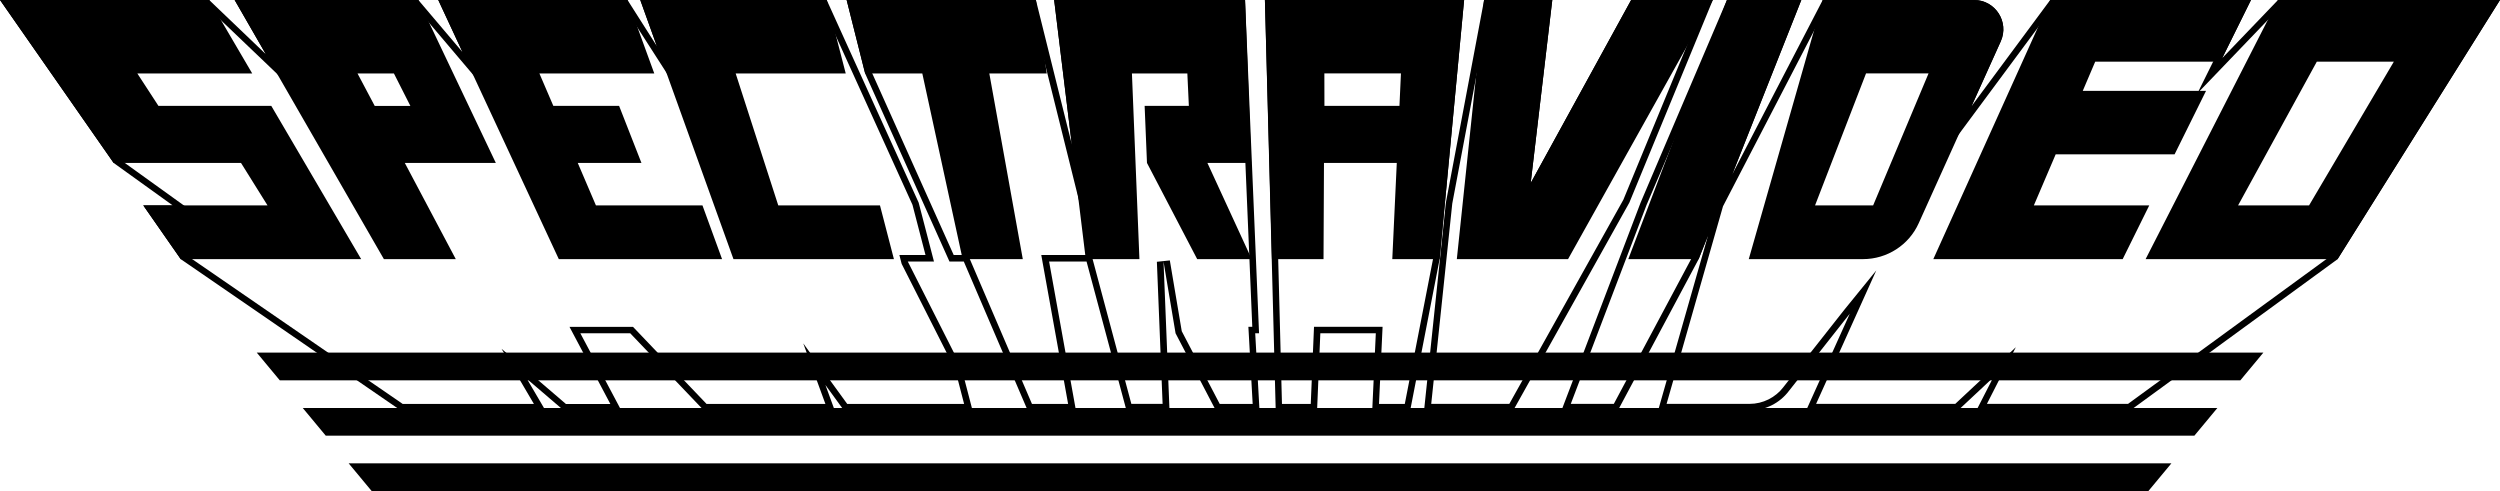 <?xml version="1.0" encoding="utf-8"?>
<!-- Generator: Adobe Illustrator 26.4.1, SVG Export Plug-In . SVG Version: 6.00 Build 0)  -->
<svg version="1.1" id="Layer_1" xmlns="http://www.w3.org/2000/svg" xmlns:xlink="http://www.w3.org/1999/xlink" x="0px" y="0px"
	 viewBox="0 0 3839 754" style="enable-background:new 0 0 3839 754;" xml:space="preserve">
<style type="text/css">
	.st0{fill:#FFFFFF;}
	.st1{fill:#FF0000;}
	.st2{fill:#FF7300;}
	.st3{fill:#FFE600;}
	.st4{fill:url(#SVGID_1_);}
	.st5{fill:#191919;}
	.st6{fill:#1A1B1A;}
	.st7{fill:#1C1C1B;}
	.st8{fill:#1D1E1C;}
	.st9{fill:#1E201D;}
	.st10{fill:#20211F;}
	.st11{fill:#212320;}
	.st12{fill:#222521;}
	.st13{fill:#242622;}
	.st14{fill:#252823;}
	.st15{fill:#262A24;}
	.st16{fill:#282C25;}
	.st17{fill:#292D26;}
	.st18{fill:#2B2F28;}
	.st19{fill:#2C3129;}
	.st20{fill:#2D322A;}
	.st21{fill:#2F342B;}
	.st22{fill:#30362C;}
	.st23{fill:#31372D;}
	.st24{fill:#33392E;}
	.st25{fill:#343B2F;}
	.st26{fill:#353C30;}
	.st27{fill:#373E32;}
	.st28{fill:#384033;}
	.st29{fill:#394134;}
	.st30{fill:#3B4335;}
	.st31{fill:#3C4536;}
	.st32{fill:#3D4637;}
	.st33{fill:#3F4838;}
	.st34{fill:#404A39;}
	.st35{fill:#414B3B;}
	.st36{fill:#434D3C;}
	.st37{fill:#444F3D;}
	.st38{fill:#45513E;}
	.st39{fill:#47523F;}
	.st40{fill:#485440;}
	.st41{fill:#495641;}
	.st42{fill:#4B5742;}
	.st43{fill:#4C5944;}
	.st44{fill:#4E5B45;}
	.st45{fill:#4F5C46;}
	.st46{fill:#505E47;}
	.st47{fill:#526048;}
	.st48{fill:#536149;}
	.st49{fill:#54634A;}
	.st50{fill:#56654B;}
	.st51{fill:#57664C;}
	.st52{fill:#58684E;}
	.st53{fill:#5A6A4F;}
	.st54{fill:#5B6B50;}
	.st55{fill:#5C6D51;}
	.st56{fill:#5E6F52;}
	.st57{fill:#5F7153;}
	.st58{fill:#607254;}
	.st59{fill:#627455;}
	.st60{fill:#637657;}
	.st61{fill:#647758;}
	.st62{fill:#667959;}
	.st63{fill:#677B5A;}
	.st64{fill:#687C5B;}
	.st65{fill:#6A7E5C;}
	.st66{fill:#6B805D;}
	.st67{fill:#6C815E;}
	.st68{fill:#6E835F;}
	.st69{fill:#6F8561;}
	.st70{fill:#718662;}
	.st71{fill:#728863;}
	.st72{fill:#738A64;}
	.st73{fill:#758B65;}
	.st74{fill:#768D66;}
	.st75{fill:#778F67;}
	.st76{fill:#799168;}
	.st77{fill:#7A926A;}
	.st78{fill:#7B946B;}
	.st79{fill:#7D966C;}
	.st80{fill:#7E976D;}
	.st81{fill:#7F996E;}
	.st82{fill:#819B6F;}
	.st83{fill:#829C70;}
	.st84{fill:#839E71;}
	.st85{fill:#85A073;}
	.st86{fill:#86A174;}
	.st87{fill:#87A375;}
	.st88{fill:#89A576;}
	.st89{fill:#8AA677;}
	.st90{fill:#8BA878;}
	.st91{fill:#8DAA79;}
	.st92{fill:#8EAB7A;}
	.st93{fill:#8FAD7B;}
	.st94{fill:#91AF7D;}
	.st95{fill:#92B07E;}
	.st96{fill:#94B27F;}
	.st97{fill:#95B480;}
	.st98{fill:#96B681;}
	.st99{fill:#98B782;}
	.st100{fill:#99B983;}
	.st101{fill:#9ABB84;}
	.st102{fill:#9CBC86;}
	.st103{fill:#9DBE87;}
	.st104{fill:#9EC088;}
	.st105{fill:#A0C189;}
	.st106{fill:#A1C38A;}
	.st107{fill:url(#SVGID_00000169544491716776116100000011509140930686581942_);}
	.st108{fill:url(#SVGID_00000007428452252054044520000017965959999360171654_);}
	.st109{fill:url(#SVGID_00000134931211402047540500000001870440561085250471_);}
	.st110{fill:url(#SVGID_00000128478342268730827940000017678509842849047169_);}
	.st111{fill:url(#SVGID_00000042704816179053157390000012315713400127846299_);}
	.st112{fill:url(#SVGID_00000150787899933538352190000001359097006768062868_);}
	.st113{fill:#FF0C00;}
	.st114{fill:#E6E6E6;}
	.st115{fill:url(#SVGID_00000162337219998217364980000000912658437290219137_);}
	.st116{fill:url(#SVGID_00000084513554331428937790000010520591341965127839_);}
	.st117{fill:url(#SVGID_00000054986274384760084420000003812930486243748757_);}
	.st118{fill:url(#SVGID_00000057858165584212432900000008346991734279208348_);}
	.st119{fill:url(#SVGID_00000062881001503429460240000006933114547958311580_);}
	.st120{fill:url(#SVGID_00000044899907149856525600000001761651818724997786_);}
	.st121{fill:#E5E4E6;}
	.st122{fill:#E4E3E6;}
	.st123{fill:#E3E1E7;}
	.st124{fill:#E1E0E7;}
	.st125{fill:#E0DEE7;}
	.st126{fill:#DFDDE7;}
	.st127{fill:#DEDBE8;}
	.st128{fill:#DDDAE8;}
	.st129{fill:#DCD8E8;}
	.st130{fill:#DBD7E8;}
	.st131{fill:#D9D5E9;}
	.st132{fill:#D8D4E9;}
	.st133{fill:#D7D2E9;}
	.st134{fill:#D6D1E9;}
	.st135{fill:#D5CFEA;}
	.st136{fill:#D4CEEA;}
	.st137{fill:#D3CCEA;}
	.st138{fill:#D2CBEA;}
	.st139{fill:#D0C9EB;}
	.st140{fill:#CFC8EB;}
	.st141{fill:#CEC6EB;}
	.st142{fill:#CDC5EB;}
	.st143{fill:#CCC3EC;}
	.st144{fill:#CBC2EC;}
	.st145{fill:#CAC0EC;}
	.st146{fill:#C8BFEC;}
	.st147{fill:#C7BDED;}
	.st148{fill:#C6BCED;}
	.st149{fill:#C5BAED;}
	.st150{fill:#C4B9ED;}
	.st151{fill:#C3B7EE;}
	.st152{fill:#C2B6EE;}
	.st153{fill:#C0B4EE;}
	.st154{fill:#BFB2EE;}
	.st155{fill:#BEB1EF;}
	.st156{fill:#BDAFEF;}
	.st157{fill:#BCAEEF;}
	.st158{fill:#BBACEF;}
	.st159{fill:#BAABF0;}
	.st160{fill:#B8A9F0;}
	.st161{fill:#B7A8F0;}
	.st162{fill:#B6A6F0;}
	.st163{fill:#B5A5F1;}
	.st164{fill:#B4A3F1;}
	.st165{fill:#B3A2F1;}
	.st166{fill:#B2A0F1;}
	.st167{fill:#B09FF2;}
	.st168{fill:#AF9DF2;}
	.st169{fill:#AE9CF2;}
	.st170{fill:#AD9AF2;}
	.st171{fill:#AC99F3;}
	.st172{fill:#AB97F3;}
	.st173{fill:#AA96F3;}
	.st174{fill:#A994F3;}
	.st175{fill:#A793F4;}
	.st176{fill:#A691F4;}
	.st177{fill:#A590F4;}
	.st178{fill:#A48EF4;}
	.st179{fill:#A38DF5;}
	.st180{fill:#A28BF5;}
	.st181{fill:#A18AF5;}
	.st182{fill:#9F88F5;}
	.st183{fill:#9E87F6;}
	.st184{fill:#9D85F6;}
	.st185{fill:#9C84F6;}
	.st186{fill:#9B82F6;}
	.st187{fill:#9A81F7;}
	.st188{fill:#997FF7;}
	.st189{fill:#977DF7;}
	.st190{fill:#967CF7;}
	.st191{fill:#957AF8;}
	.st192{fill:#9479F8;}
	.st193{fill:#9377F8;}
	.st194{fill:#9276F8;}
	.st195{fill:#9174F9;}
	.st196{fill:#8F73F9;}
	.st197{fill:#8E71F9;}
	.st198{fill:#8D70F9;}
	.st199{fill:#8C6EFA;}
	.st200{fill:#8B6DFA;}
	.st201{fill:#8A6BFA;}
	.st202{fill:#896AFA;}
	.st203{fill:#8768FB;}
	.st204{fill:#8667FB;}
	.st205{fill:#8565FB;}
	.st206{fill:#8464FB;}
	.st207{fill:#8362FC;}
	.st208{fill:#8261FC;}
	.st209{fill:#815FFC;}
	.st210{fill:#805EFC;}
	.st211{fill:#7E5CFD;}
	.st212{fill:#7D5BFD;}
	.st213{fill:#7C59FD;}
	.st214{fill:#7B58FD;}
	.st215{fill:#7A56FE;}
	.st216{fill:#7955FE;}
	.st217{fill:#7853FE;}
	.st218{fill:#7652FE;}
	.st219{fill:#7550FF;}
	.st220{fill:#744FFF;}
	.st221{fill:#734DFF;}
	.st222{fill:url(#SVGID_00000054224361656814489890000001361462762890610329_);}
	.st223{fill:url(#SVGID_00000067942964150937425030000010984046883187225264_);}
	.st224{fill:url(#SVGID_00000003106722099568728380000017332583950305165999_);}
	.st225{fill:url(#SVGID_00000125604657920788599200000005590203953211025802_);}
	.st226{fill:url(#SVGID_00000157987379991624695430000014968176505398437293_);}
	.st227{fill:url(#SVGID_00000137824468919384930000000007455963250703795889_);}
</style>
<g>
	<g>
		<g>
			<g>
				<g>
					<path d="M3820.9,10L3582,390.9l-314.2,229.3h-216.7l18.4-36.1l26-50.9l-41.8,39.1l-51.2,47.9h-213.7l60.7-134.6l31.7-70.3
						l-48.6,59.8c-0.1,0.1-0.1,0.1-14.2,18c-25.3,32.1-77.7,98.6-79.4,100.8l-0.1,0.1l-0.1,0.2c-12.3,16.3-31.7,26-52.1,26h-127.5
						l97.6-341.8l-43.4,79.3l-14.3,36l-120.9,226.5h-66.1l116.3-305.3l14.4-33.7L2658.5,10h92.9l-100.8,254.3l-12.3,67L2805,10
						h226.3c11.9,0,22.9,6,29.4,16c6.5,10,7.4,22.5,2.5,33.4l-45,99.8l-38.3,84.9l55.4-74.8l118-159.2h287.1l-37.1,74.9l-28.9,58.3
						l45.1-47l82.8-86.3H3820.9 M3839,0L3839,0L3839,0z M3839,0h-340.9l-85.7,89.3L3456.6,0h-308.3l-121,163.3l45-99.8
						c13.4-29.8-8.3-63.5-41-63.5H2799l-139.1,268L2766.1,0h-114.2l-118.2,277.3l-14.4,33.9l-121.5,319.1h86.6l124-232.3l14.5-36.5
						l-76.7,268.8h140.7c23.9,0,46.1-11.3,60.1-29.9c0.6-0.8,93.5-118.7,93.6-118.8l-67.1,148.7h233.2l54.1-50.6l-25.9,50.6h236.3
						l318.4-232.3L3839,0L3839,0z"/>
				</g>
			</g>
			<g>
				<g>
					<path d="M637.7,10l64.9,76.6l48.1,56.7l-31.4-67.4L688.7,10h269.4l103.6,161.3l-38.8-90.4l-4.8-13.4L997.5,10H1263l138.2,304.5
						l20,77.1H1394l-12.9,0l3.2,12.5l0.3,1.1l0.5,1l81.8,161.5l13.6,52.6h-179.5l-25.4-35l-42.1-58l24.6,67.3l9.4,25.7h-182.5
						l-110-115.3l-3-3.1h-4.3h-76.6h-16.6l7.8,14.7l55,103.8h-68.2l-53.5-45.9l-45.4-38.9l30.2,51.5l19.5,33.2H618.4L284.6,390.7
						l-45.5-65.3h26.1h31l-25.2-18.1l-89.3-64.2L19.2,10h298l84.2,80.4l50.3,48.1l-34.7-60.3L377.6,10H637.7 M642.4,0H360.3
						l47.9,83.2L321.2,0H0l174.5,250.2l90.7,65.2H220l57.5,82.5l337.8,232.3h222.2l-28.3-48.3l56.4,48.3H954l-62.8-118.4h76.6
						l113,118.4h201l-14.3-39.1l28.4,39.1h197.5l-17.2-66.1L1394,401.6l0,0h40.2l-23.5-90.4L1269.5,0H983.2c0,0,10.4,28.8,25.5,70.9
						h0L963.6,0H673l37.3,80.1L642.4,0L642.4,0z"/>
				</g>
			</g>
			<g>
				<g>
					<path d="M2237.3,10l-36.5,386.5l-43.6,223.8h-39.6l5-108l0.5-10.5h-10.5h-85.2h-9.6l-0.4,9.6l-4.6,108.9h-44.2L1952.7,10
						H2237.3 M2248.3,0h-305.9l16.6,630.2h63.5l5-118.4h85.2l-5.5,118.4h58.3l45.2-232.3L2248.3,0L2248.3,0z"/>
				</g>
			</g>
			<g>
				<g>
					<path d="M2615.2,10l-122.4,296.8l-175.1,313.4h-119.9l32.3-307.6L2287.2,10h85.2l-31.9,270.1l-6,51l24.7-45.1L2510.7,10H2615.2
						 M2630.2,0h-125.4l-154.3,281.2L2383.7,0h-104.7l-58.7,311.2l-33.5,319.1h136.9l178.3-319.1L2630.2,0L2630.2,0z"/>
				</g>
			</g>
			<g>
				<g>
					<path d="M1902.3,10l20.7,491.8h-6l0.6,10.6l6,107.9H1873l-58.3-111.7l-18.3-108.7l-19.9,2.1l8.8,218.2h-48L1678.1,399l-2-7.4
						h-7.7H1611h-12l2.1,11.8l39.1,216.9h-55.5l-95.5-222.6l-2.6-6.1h-6.6h-15.5L1338,109.5L1312.9,10h269.9l82.3,330.9l-9.4-120.3
						L1630,10H1902.3 M1911.9,0h-293.1l27.1,221.8L1590.7,0h-290.6l28.4,112.8L1458,401.6h22l98.1,228.7h74.1L1611,401.6h57.5
						l61.3,228.7h66.1l-9.2-228.7l18.5,110.2l61.8,118.4h67.1l-6.6-118.4h5.9L1911.9,0L1911.9,0z"/>
				</g>
			</g>
		</g>
		<g>
			<g>
				<g>
					<path d="M761.4,250.2L642.4,0H360.3l229.2,397.9h110.4l-78.3-147.7H761.4z M575.4,162.6L549,112.8h55.9l25.3,49.9H575.4z"/>
				</g>
				<g>
					<path d="M1942.4,0l10.8,397.9h79.2l0.7-147.7h111.8l-6.9,147.7h72.7L2248.3,0H1942.4z M2149,162.6h-115.2l-0.1-49.9h117.6
						L2149,162.6z"/>
				</g>
				<g>
					<path d="M3031.4,0H2799l-113.6,397.9h175.5c36.9,0,70.4-21.6,85.5-55.2l126-279.2C3085.8,33.7,3064,0,3031.4,0z M2876.4,315.4
						h-89.2l78.3-202.7h96L2876.4,315.4z"/>
				</g>
				<g>
					<path d="M3498.1,0l-203.3,397.9h294.7L3839,0H3498.1z M3545.8,315.4h-109l120.9-220.7H3676L3545.8,315.4z"/>
				</g>
				<g>
					<polygon points="849.7,162.6 950.7,162.6 985,250.2 887.2,250.2 915.1,315.4 1078.7,315.4 1108.8,397.9 858.1,397.9 673,0 
						963.6,0 1004.7,112.8 828.3,112.8 					"/>
				</g>
				<g>
					<polygon points="174.5,250.2 0,0 321.2,0 387.3,112.8 210.9,112.8 243.3,162.6 416.6,162.6 554.6,397.9 277.5,397.9 220,315.4 
						410.8,315.4 370.1,250.2 					"/>
				</g>
				<g>
					<polygon points="1269.5,0 983.2,0 1126.3,397.9 1372.7,397.9 1351.3,315.4 1195.1,315.4 1129.7,112.8 1298.7,112.8 					"/>
				</g>
				<g>
					<polygon points="1570.6,397.9 1478.2,397.9 1416.3,112.8 1328.5,112.8 1300.1,0 1590.7,0 1607.4,112.8 1519.2,112.8 					"/>
				</g>
				<g>
					<polygon points="2630.2,0 2407.9,397.9 2237.1,397.9 2278.9,0 2383.7,0 2350.5,281.2 2504.8,0 					"/>
				</g>
				<g>
					<polygon points="2608.4,397.9 2500.4,397.9 2651.9,0 2766.1,0 					"/>
				</g>
				<g>
					<polygon points="3259.6,397.9 2968.8,397.9 3148.4,0 3456.6,0 3409.7,94.7 3217.4,94.7 3198.3,139.5 3387.6,139.5 3339.3,237 
						3156.7,237 3123.2,315.4 3300.4,315.4 					"/>
				</g>
				<g>
					<polygon points="1922.1,397.9 1854.1,250.2 1921.3,250.2 1911.9,0 1618.7,0 1667.3,397.9 1749.7,397.9 1738.2,112.8 
						1823.3,112.8 1825.6,162.6 1757.7,162.6 1761.3,250.2 1838.4,397.9 					"/>
				</g>
			</g>
		</g>
	</g>
	<g>
		<g>
			<polygon points="3369.7,669 3405,626.5 464.9,626.5 500.2,669 			"/>
		</g>
		<g>
			<polygon points="3440.3,584 3475.6,541.5 1912.6,541.5 1877.8,541.5 394.3,541.5 429.6,584 			"/>
		</g>
		<g>
			<polygon points="535.4,711.5 570.7,754 1838,754 1912.6,754 3299.1,754 3334.4,711.5 			"/>
		</g>
	</g>
</g>
</svg>
